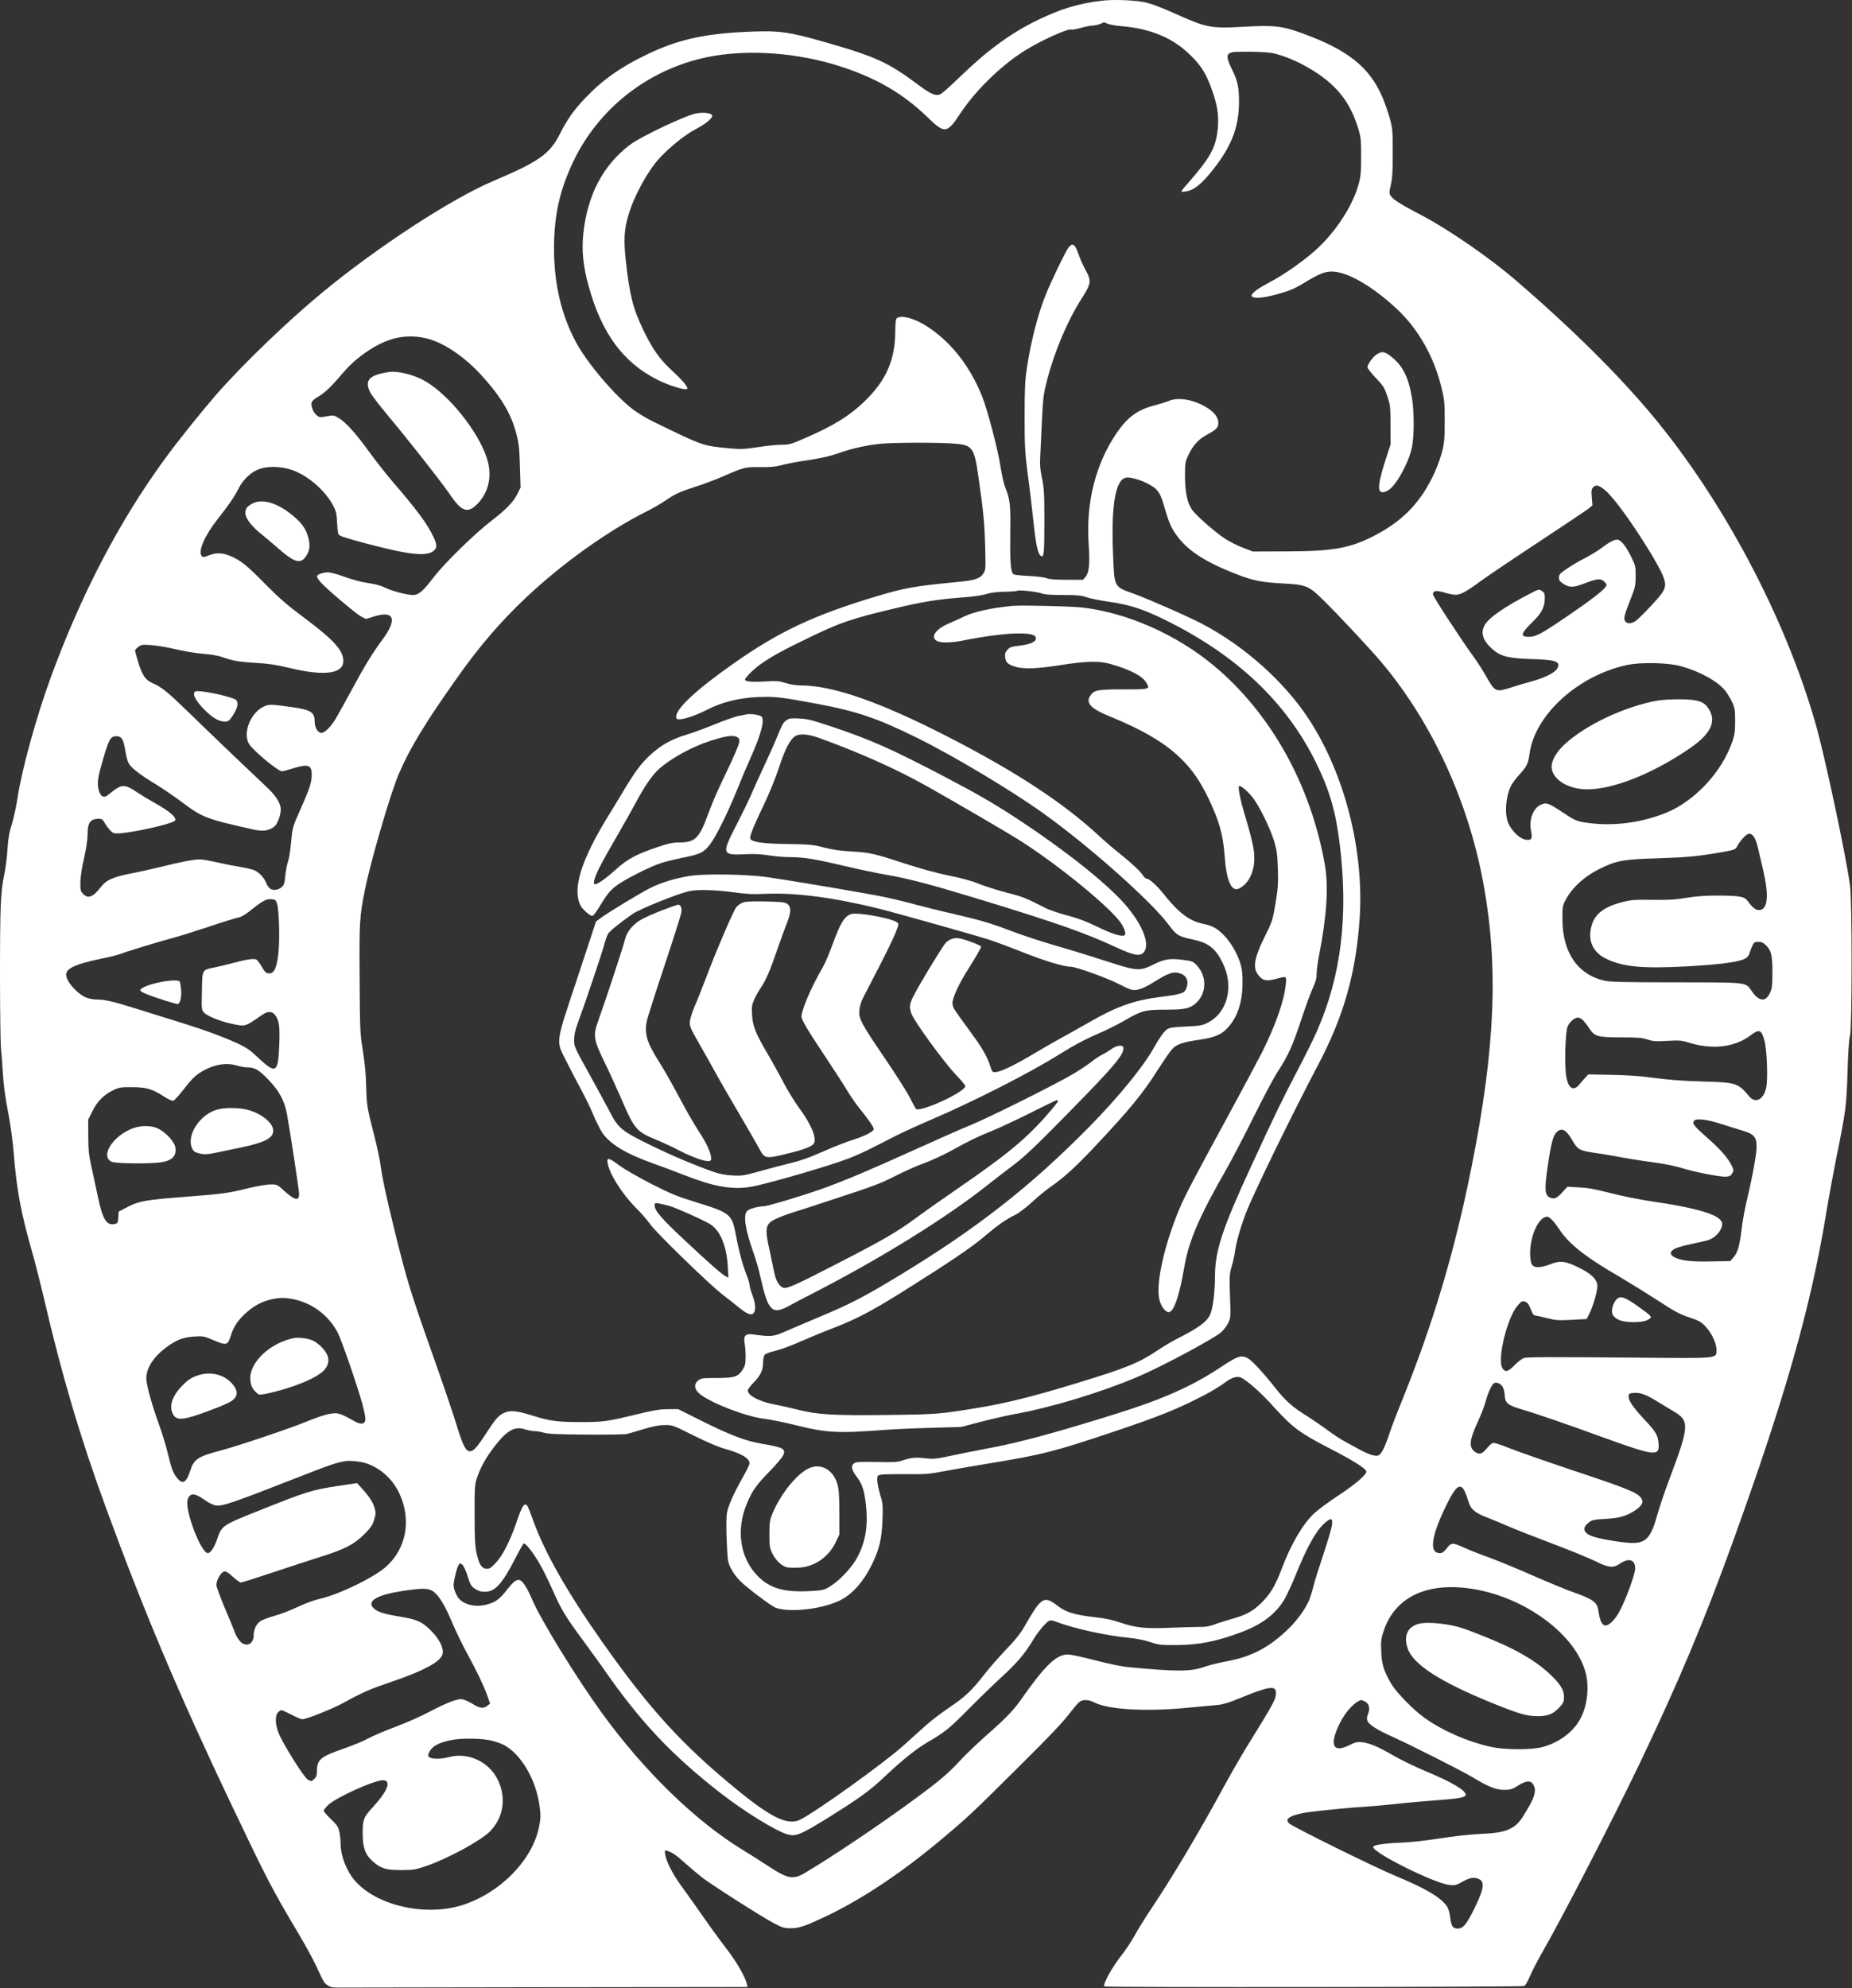 <svg width="2186" height="2346" viewBox="0 0 2186 2346" fill="none" xmlns="http://www.w3.org/2000/svg">
<rect x="0" y="0" width="2186" height="2346" fill="#333333" stroke="none"/>
<path d="M1299.4 0.978C1272.46 4.312 1252.2 10.445 1225.4 23.378C1192.86 39.112 1165 59.645 1132.06 91.645C1121.53 101.778 1111.53 110.712 1109.66 111.378C1104.33 113.512 1098.46 110.978 1084.73 100.712C1047.66 73.112 1034.2 66.978 970.731 48.845C931.531 37.778 920.465 36.178 888.865 37.245C833.398 39.245 801.665 46.045 764.065 64.045C732.598 79.112 711.265 94.178 690.731 115.778C677.398 129.778 669.131 141.378 660.865 158.045C648.998 181.645 636.065 190.845 582.731 213.378C532.865 234.445 444.732 291.912 379.398 346.045C338.465 379.912 286.331 430.178 255.398 465.512C237.798 485.778 209.798 520.578 194.598 541.512C140.865 614.978 95.798 701.378 59.931 799.378C43.132 845.112 25.398 909.378 20.732 941.512C19.131 951.778 16.065 965.912 13.931 972.845C10.732 982.845 9.665 989.378 8.731 1003.51C8.065 1013.38 6.331 1026.58 4.865 1032.84C2.998 1040.58 1.665 1051.91 0.865 1068.84C-0.469 1095.64 -0.202 1224.18 1.265 1238.18C1.798 1242.98 2.731 1255.78 3.398 1266.84C4.198 1279.91 6.198 1295.51 9.398 1311.51C12.332 1326.58 14.998 1345.78 16.198 1360.85C19.665 1403.91 24.465 1430.18 37.532 1476.05C41.532 1490.05 48.065 1515.91 52.198 1533.51C72.865 1622.71 95.132 1697.78 125.265 1779.91C170.598 1903.51 210.731 1998.45 272.465 2128.18C314.465 2216.45 321.131 2229.38 349.798 2277.51C358.998 2292.85 369.398 2311.78 372.998 2319.51C382.065 2339.25 382.331 2339.65 386.465 2342.71C389.398 2344.85 392.198 2345.51 398.465 2345.51C402.998 2345.51 513.798 2345.38 644.598 2345.11L882.331 2344.85L881.531 2341.11C879.665 2332.98 869.531 2315.38 858.865 2301.51C852.731 2293.38 844.065 2281.91 839.798 2275.78C818.598 2245.65 811.265 2235.25 803.665 2224.85C793.931 2211.38 786.598 2197.11 785.265 2188.98C784.331 2183.38 784.465 2183.25 787.531 2184.18C793.798 2186.18 797.665 2188.71 809.131 2199.11C815.665 2204.85 824.598 2212.31 829.131 2215.91C840.865 2224.85 900.598 2262.98 913.798 2269.78C923.398 2274.85 925.931 2275.51 933.398 2275.51C943.131 2275.51 950.198 2273.11 974.198 2261.78C1017.53 2241.25 1063.8 2210.45 1112.2 2169.78C1141.53 2145.25 1149.13 2138.05 1197.13 2090.31C1242.6 2045.25 1254.46 2032.58 1265.13 2018.58C1268.6 2014.05 1272.73 2009.38 1274.46 2008.18C1278.6 2005.25 1285.26 2005.65 1292.46 2009.38C1308.2 2017.38 1351.93 2019.91 1398.06 2015.65C1414.6 2014.18 1432.06 2012.58 1437 2012.05C1443.13 2011.51 1450.33 2009.38 1460.33 2005.25C1497 1990.05 1506.06 1988.58 1506.06 1997.38C1506.06 2005.38 1504.73 2007.78 1470.33 2063.51C1463.53 2074.58 1450.73 2096.98 1441.93 2113.25C1413.8 2164.85 1383.26 2216.05 1358.2 2253.51C1351.8 2262.98 1343.26 2276.85 1339.13 2284.31C1335 2291.65 1328.46 2301.51 1324.73 2306.18C1313 2320.85 1301.26 2341.78 1303.53 2344.18C1304.86 2345.51 1796.73 2344.98 1799.26 2343.65C1800.6 2342.85 1803.53 2337.65 1805.93 2331.91C1808.33 2326.18 1815.26 2312.85 1821.4 2302.18C1844.6 2261.78 1903.13 2148.18 1934.2 2083.51C1980.6 1986.45 2010.06 1916.71 2043.93 1823.38C2106.86 1649.65 2137 1544.05 2155.4 1432.58C2158.33 1414.45 2163.8 1384.85 2167.4 1366.85C2178.73 1310.98 2179.53 1305.24 2180.73 1264.84C2181.4 1241.51 2182.46 1226.04 2183.66 1222.18C2186.06 1213.78 2186.2 1063.38 2183.66 1044.84C2178.86 1009.38 2153.66 890.845 2142.73 853.112C2106.73 727.912 2034.33 591.245 1950.6 490.578C1910.06 441.912 1854.46 386.845 1788.73 330.445C1758.46 304.312 1709.13 270.312 1678.2 254.178C1653.4 241.245 1644.46 235.645 1641.4 230.978C1639.66 228.312 1639.66 226.845 1641.66 218.045C1643.53 210.312 1643.93 202.045 1643.93 180.178C1643.93 154.045 1643.66 151.378 1640.33 139.245C1638.33 132.178 1634.46 121.112 1631.66 114.578C1616.46 79.112 1590.6 58.578 1536.6 39.112C1513.13 30.578 1503.53 29.512 1467.13 31.645C1428.46 33.778 1424.2 32.845 1384.2 14.845C1373.26 9.912 1359.66 4.712 1354.2 3.378C1342.33 0.178 1314.73 -1.022 1299.4 0.978ZM1307.53 28.045C1310.06 29.112 1317.13 30.312 1323.4 30.845C1358.73 33.778 1385.13 44.978 1406.06 66.045C1419.26 79.245 1424.73 88.712 1432.06 110.578C1437.8 127.512 1439.13 140.845 1436.73 157.112C1434.2 174.978 1427.53 186.845 1405.66 212.178C1391.8 228.045 1392.46 226.712 1399.66 225.912C1407.93 224.978 1416.73 218.445 1427.8 205.112C1452.73 174.978 1462.2 151.912 1462.46 120.845C1462.46 102.578 1461 95.778 1453.93 81.378C1447.26 67.912 1447.26 63.512 1454.06 61.778C1456.6 61.112 1468.33 60.845 1480.06 61.112C1499.66 61.778 1502.46 62.178 1514.06 66.045C1527.8 70.712 1541.53 77.645 1555.4 86.845C1580.06 103.512 1594.2 122.578 1603 151.112C1606.33 161.912 1606.6 164.712 1606.6 184.845C1606.6 203.245 1606.06 208.578 1603.66 217.378C1597.26 240.712 1579.93 268.578 1558.86 289.512C1543.93 304.445 1516.46 324.045 1495.93 334.578C1482.33 341.645 1474.86 348.178 1478.06 350.178C1481.4 352.312 1490.6 351.645 1503.8 348.178C1520.06 344.045 1527.66 340.978 1538.46 334.312C1556.73 323.245 1563.4 320.445 1572.06 320.445C1590.2 320.578 1620.06 337.645 1649 364.845C1674.2 388.312 1693.13 421.778 1701.66 458.445C1705 471.912 1705.26 476.045 1705.26 497.512C1705.13 519.112 1704.86 522.845 1701.66 534.845C1699.66 542.445 1695 554.578 1690.73 563.112C1674.86 595.378 1653.66 616.312 1620.06 633.245C1592.2 647.245 1572.06 650.578 1517.4 650.712L1478.73 650.845L1467.26 646.445C1460.86 644.045 1451.26 639.112 1445.66 635.512C1433.4 627.378 1411.13 607.778 1406.73 601.112C1401.26 592.845 1398.86 580.712 1398.73 562.178C1398.73 546.178 1398.86 545.112 1402.86 536.712C1408.33 525.245 1414.73 518.312 1424.86 512.845C1435.4 507.245 1438.06 504.578 1438.06 499.112C1438.06 492.978 1434.06 487.378 1425.93 481.912C1410.46 471.778 1390.86 468.045 1379.4 473.245C1376.73 474.312 1369.66 476.578 1363.53 478.178C1343 483.378 1331.26 491.778 1318.33 510.578C1293.26 547.112 1281.66 592.578 1285 642.178C1286.6 665.112 1285.53 675.778 1281.4 680.578L1278.33 684.178H1259.13C1245.93 684.178 1238.6 683.645 1235.4 682.312C1232.73 681.245 1223.26 680.045 1213.66 679.645C1200.86 678.978 1196.33 678.312 1195.4 676.845C1192.86 672.845 1192.06 660.312 1192.46 629.912C1193 596.312 1192.2 589.245 1186.73 575.778C1185 571.645 1182.33 560.045 1180.86 550.178C1177.93 530.578 1165.66 484.045 1159.4 468.178C1145.4 432.978 1123.4 404.578 1095.8 386.178C1080.33 375.778 1063.13 370.978 1058.33 375.778C1057.26 376.845 1056.73 382.178 1056.73 390.712C1056.6 424.978 1045.93 449.112 1020.2 473.912C1002.73 490.712 984.065 502.312 950.865 516.712C933.931 524.178 931.531 524.845 922.865 524.845C917.665 524.845 904.998 526.045 894.731 527.645C878.065 530.178 874.465 530.312 860.198 528.978C829.265 526.045 830.065 526.312 771.531 497.778C763.931 494.178 753.131 487.645 747.398 483.378C726.198 467.378 693.798 429.378 680.331 404.712C662.598 372.045 653.931 335.245 653.931 292.845C654.065 254.178 660.465 225.112 676.198 191.645C706.198 128.045 764.865 82.045 834.331 67.512C881.931 57.645 941.931 61.912 993.398 78.845C1035 92.445 1065.93 110.578 1094.2 137.778C1115.53 158.445 1117.4 158.178 1134.6 132.312C1152.2 105.912 1182.73 76.445 1209.53 59.778C1229.26 47.512 1260.33 33.512 1264.6 34.845C1265.8 35.245 1271 34.312 1276.06 32.845C1281.26 31.378 1287.53 30.178 1290.06 30.178C1293.66 30.045 1299.8 28.178 1302.86 26.312C1303 26.178 1305.13 26.978 1307.53 28.045ZM501.398 398.845C521.398 402.978 546.731 419.512 567.265 441.778C590.998 467.645 603.398 488.045 609.531 512.178C612.465 523.378 613.131 529.645 613.665 550.445L614.465 575.378L610.731 582.845C606.198 592.178 597.398 601.245 579.398 615.112C560.198 629.912 525.265 664.045 512.732 680.178C499.265 697.778 494.198 702.178 487.532 702.178C480.465 702.178 462.732 697.512 454.332 693.378C450.598 691.512 443.398 689.378 438.465 688.712C426.998 687.112 416.865 684.445 402.465 679.245C395.931 676.978 388.998 675.245 386.731 675.378C380.465 675.645 374.065 678.178 374.065 680.178C374.065 681.245 376.065 684.312 378.465 687.112C384.998 694.578 420.731 724.845 426.598 727.778L431.932 730.445L441.532 727.512C465.398 720.045 469.265 730.712 451.398 754.845C439.398 771.112 430.332 785.912 415.398 813.645C407.931 827.512 399.398 842.845 396.465 847.778C390.598 857.645 383.398 864.845 379.398 864.845C375.131 864.845 371.398 858.578 371.398 851.378C371.398 840.578 366.998 837.645 345.398 834.578C319.131 830.978 317.531 830.845 310.865 834.045C295.665 841.512 286.465 864.845 293.798 877.645C297.931 885.112 328.065 910.178 332.865 910.178C334.198 910.178 339.931 908.712 345.665 906.845C363.798 901.112 368.198 902.712 367.931 914.712C367.931 923.245 365.265 931.245 354.731 954.845C344.998 976.845 345.265 975.912 343.398 995.912C342.598 1004.58 340.998 1014.18 339.798 1017.24C338.731 1020.31 337.265 1027.64 336.731 1033.38C335.931 1042.58 335.265 1044.44 332.198 1047.11C327.798 1050.84 320.731 1051.24 317.798 1047.78C316.598 1046.58 314.731 1043.38 313.665 1040.84C311.265 1035.11 305.531 1029.24 299.931 1026.84C297.531 1025.91 290.065 1024.18 283.131 1022.98C276.331 1021.91 264.198 1019.51 256.065 1017.64C248.065 1015.78 238.865 1014.18 235.931 1014.18C228.598 1014.18 212.465 1017.24 189.398 1023.11C179.131 1025.64 163.398 1029.11 154.331 1030.84C133.798 1034.84 125.398 1038.58 119.398 1046.31C110.065 1058.71 103.931 1061.11 97.931 1054.71C95.132 1051.64 94.731 1050.18 94.865 1041.11C94.998 1034.84 96.598 1023.64 99.265 1012.44C101.798 1001.24 103.398 990.445 103.398 984.712C103.398 970.445 106.598 966.312 117.131 966.178C119.931 966.178 121.398 967.245 123.131 970.312C124.331 972.712 127.131 976.578 129.265 978.978C132.331 982.845 133.931 983.512 138.598 983.512C152.198 983.512 199.131 973.378 205.931 968.978C210.331 966.178 200.731 957.378 182.065 947.245C176.598 944.178 168.731 939.512 164.731 936.845C145.931 924.312 144.598 924.312 127.265 938.312C122.598 942.045 118.731 940.045 116.731 933.112C114.598 925.378 115.131 919.378 118.865 905.912C128.331 872.045 129.931 868.845 137.398 868.845C143.665 868.845 145.798 872.445 148.065 886.845C149.531 895.245 150.865 899.778 153.398 902.978C157.265 908.045 168.065 916.045 185.531 926.578C192.065 930.578 204.998 939.378 214.198 946.178C239.265 964.978 242.865 966.312 300.065 979.112C310.598 981.378 317.665 980.312 323.798 975.378C327.531 972.578 331.398 962.045 331.398 954.978C331.398 948.312 326.065 939.645 316.198 930.178C310.998 925.245 293.265 908.312 276.731 892.712C260.331 876.978 235.931 853.645 222.731 840.712C198.331 816.978 190.865 810.845 180.331 806.312C171.931 802.712 168.065 797.245 163.398 782.312C161.265 775.112 159.398 768.578 159.398 767.778C159.398 766.978 160.998 765.112 163.131 763.512C166.331 760.845 167.798 760.578 178.065 761.245C184.331 761.645 197.131 763.778 206.731 766.045C216.198 768.312 230.998 770.845 239.665 771.512C248.198 772.178 257.798 773.778 260.998 774.978C274.065 779.645 280.998 780.978 300.731 782.178C316.865 783.112 325.798 784.445 341.398 788.178C382.998 798.312 405.665 795.245 405.265 779.512C404.865 767.112 393.398 754.578 358.065 728.312C338.731 713.912 328.865 705.245 312.731 688.845C291.131 666.845 283.665 660.978 271.398 655.912C262.331 652.178 254.865 652.045 246.198 655.512C240.465 657.778 239.398 657.778 238.065 656.045C233.531 650.712 241.531 632.045 256.731 612.845C270.465 595.378 276.598 586.445 281.798 576.045C286.998 565.778 296.998 556.445 306.465 553.378C316.598 549.912 331.265 550.312 343.398 554.178C362.331 560.312 383.131 577.912 392.998 596.178C396.731 603.245 397.398 605.778 397.931 617.512C398.731 630.178 398.865 630.845 402.198 632.445C408.731 635.645 460.065 648.978 476.065 651.645C494.732 654.978 505.798 654.578 511.132 650.578C516.065 646.845 516.198 643.378 511.665 633.645C504.332 618.178 492.598 602.178 462.198 566.978C454.865 558.312 442.732 542.845 435.265 532.578C419.665 510.978 407.931 498.045 399.665 493.245C394.065 489.912 393.398 489.778 385.531 491.245C378.198 492.712 376.998 492.578 374.065 490.312C370.065 487.378 366.731 479.378 367.798 475.112C368.331 473.378 370.865 470.845 373.798 469.245C382.331 464.312 389.265 458.045 400.065 445.512C411.665 431.778 418.065 425.778 429.398 417.512C454.598 399.378 476.598 393.645 501.398 398.845ZM1124.33 523.378C1147.8 524.845 1149.8 527.378 1154.73 561.778C1160.73 602.712 1162.2 618.578 1162.86 645.512C1163.53 670.978 1163.53 672.445 1160.86 676.578C1156.86 682.845 1150.86 684.845 1129.53 686.845C1079.53 691.645 1067.66 693.778 1034.86 703.645C961.265 725.645 919.531 745.245 866.065 782.845C822.465 813.378 798.065 836.045 798.065 845.778C798.065 848.312 798.865 848.845 801.931 848.845C808.065 848.845 821.798 844.045 834.731 837.512C851.931 828.578 872.598 823.512 894.865 822.578C914.598 821.778 921.531 822.578 962.998 830.312C1010.73 839.112 1034.73 847.245 1081.4 870.178C1124.73 891.512 1192.86 932.178 1231.26 959.645C1285.53 998.445 1358.06 1062.84 1379.4 1091.24C1388.73 1103.78 1390.86 1105.11 1408.46 1108.84C1425.93 1112.44 1434.73 1119.24 1442.73 1135.38C1457 1163.51 1449.13 1195.24 1425.13 1207.11C1418.46 1210.31 1415.66 1210.71 1399.53 1211.38C1385.13 1212.04 1380.46 1212.71 1377.66 1214.58C1374.2 1216.84 1368.6 1224.58 1361.66 1236.98C1349.13 1259.24 1319.8 1295.11 1286.06 1329.38C1216.73 1399.91 1152.06 1450.45 1060.73 1505.65C1019.13 1530.85 1003.4 1538.98 965.398 1554.85C954.465 1559.51 938.198 1566.31 929.398 1570.18C912.065 1577.65 911.531 1577.78 888.598 1574.71C880.065 1573.51 877.398 1576.31 878.865 1584.71C879.531 1588.05 880.065 1595.38 880.065 1600.98C880.065 1609.65 879.531 1611.78 876.465 1616.45C870.998 1624.85 866.598 1626.18 845.665 1626.18C829.531 1626.18 827.398 1626.45 824.198 1628.98C818.731 1633.25 819.398 1639.51 825.798 1644.85C838.865 1655.65 880.998 1671.91 902.198 1674.31C908.865 1675.11 924.998 1678.31 937.931 1681.51C975.665 1690.98 988.198 1691.65 1044.73 1687.38C1054.6 1686.58 1079 1685.51 1098.73 1684.98L1134.73 1683.91L1158.46 1677.65C1171.53 1674.31 1189.26 1670.31 1197.8 1668.71C1239.93 1661.25 1299.4 1643.25 1342.73 1624.85C1370.33 1613.11 1429.93 1581.38 1440.73 1572.71C1443.66 1570.31 1447.53 1565.38 1449.4 1561.78C1452.73 1555.11 1452.73 1554.85 1451.8 1529.38C1451 1505.78 1451.26 1502.98 1453.8 1494.58C1455.26 1489.65 1457.26 1480.71 1458.06 1474.85C1459.66 1463.78 1465.13 1445.51 1471.4 1429.51C1480.86 1405.65 1526.2 1312.84 1556.06 1256.18C1586.2 1198.98 1600.6 1148.04 1604.86 1083.64C1610.2 1003.51 1587.26 913.645 1545 848.845C1516.2 804.712 1469.13 762.578 1419.4 736.445C1403.26 727.912 1356.33 707.245 1338.73 700.845C1314.46 692.045 1315.4 693.912 1313.8 654.178C1311.26 594.045 1317 563.512 1330.73 563.512C1340.46 563.512 1358.73 571.112 1365 577.778C1369.26 582.312 1371.26 587.112 1375.93 603.512C1380.46 618.978 1384.2 626.445 1392.6 636.578C1405.13 651.645 1425.4 664.312 1457.26 676.712C1478.86 685.245 1488.86 687.245 1515.13 688.578C1541.8 690.045 1544.73 691.245 1561.66 707.912C1580.2 726.045 1618.86 767.378 1632.33 783.645C1690.86 854.045 1733 945.912 1750.73 1041.51C1769 1140.44 1765 1237.11 1736.73 1378.18C1717 1476.85 1691.66 1561.65 1655.13 1652.18C1648.86 1667.51 1642.06 1685.25 1640.06 1691.51C1634.46 1708.58 1630.2 1716.71 1626.6 1717.65C1622.6 1718.71 1615.4 1716.31 1604.73 1710.58C1599.93 1707.91 1592.2 1703.78 1587.4 1701.11C1582.6 1698.58 1573.26 1692.45 1566.73 1687.51C1560.06 1682.58 1549.53 1675.38 1543.4 1671.51C1525.66 1660.58 1517.53 1653.38 1505 1637.51C1490.86 1619.65 1477.53 1605.25 1472.6 1602.71C1464.86 1598.85 1461 1600.05 1440.73 1613.51C1406.86 1635.91 1372.86 1651.11 1316.46 1668.71C1249 1689.78 1206.33 1701.51 1172.06 1708.05C1146.86 1712.85 1128.33 1716.58 1114.73 1719.51C1104.6 1721.65 1101 1721.91 1091.53 1720.85C1080.2 1719.51 1074.6 1720.18 1063.93 1723.91C1059.8 1725.38 1053.4 1725.78 1035.26 1725.25C1017.26 1724.85 1011.26 1725.11 1008.73 1726.45C1004.06 1729.11 1004.73 1734.18 1011.13 1742.58C1018.06 1751.65 1020.46 1759.51 1022.33 1778.45C1024.73 1803.25 1021 1822.45 1009.93 1841.25C1003.66 1851.78 989.398 1866.45 979.265 1872.45C972.465 1876.45 970.998 1876.85 955.398 1877.65C925.398 1879.25 908.465 1874.31 894.331 1859.78C873.398 1838.45 868.465 1805.51 881.665 1774.18C887.798 1759.38 892.465 1752.71 907.931 1736.85C916.198 1728.45 923.665 1719.51 924.598 1717.11C927.665 1709.65 924.731 1708.05 897.931 1703.51C879.665 1700.31 861.665 1693.51 827.531 1676.45L800.331 1662.85L788.198 1662.98C778.598 1662.98 770.865 1664.31 750.731 1669.25C716.731 1677.51 711.665 1678.18 685.398 1678.18C658.198 1678.18 648.731 1676.85 629.931 1670.98C610.198 1664.71 602.598 1663.91 595.131 1667.25C588.465 1670.18 584.865 1674.31 572.465 1693.51C562.331 1708.98 558.198 1713.25 553.931 1712.58C549.398 1711.91 545.932 1704.85 538.065 1678.85C534.198 1666.31 521.932 1630.31 510.732 1598.85C484.865 1525.65 480.332 1511.25 466.732 1456.18C455.398 1410.05 451.398 1391.25 448.732 1372.18C447.932 1366.31 444.598 1351.25 441.398 1338.84C433.132 1306.58 432.732 1303.64 432.198 1281.38C431.932 1268.31 430.598 1254.31 428.332 1240.18C424.998 1219.64 424.865 1216.58 424.465 1154.84C424.065 1086.84 424.331 1082.04 430.865 1049.51C437.932 1014.84 460.998 935.778 470.865 912.978C484.198 882.045 502.065 852.712 540.865 798.045C566.732 761.645 591.265 733.112 621.398 704.712C663.665 664.978 716.998 626.845 761.931 604.178C769.798 600.312 780.198 594.312 784.998 590.978C797.398 582.578 801.798 580.578 821.131 574.312C830.465 571.378 844.865 565.912 853.131 562.312C878.465 551.245 879.531 550.978 897.398 551.245C909.665 551.378 915.531 550.845 922.865 548.845C927.931 547.378 942.065 544.712 954.198 542.978C969.531 540.578 979.798 538.312 988.865 535.112C1004.06 529.512 1024.2 524.978 1040.33 523.645C1055.53 522.178 1105.13 522.045 1124.33 523.378ZM1893 577.245C1900.73 583.112 1913.4 599.245 1930.33 624.445C1948.06 650.978 1961.53 674.312 1964.06 682.712C1967.26 693.378 1965.53 697.112 1948.73 714.978C1940.73 723.645 1932.46 731.645 1930.46 732.978C1925.53 736.312 1919.93 736.178 1918.06 732.845C1916.33 729.512 1917.13 726.312 1924.46 707.512C1930.06 693.378 1930.6 691.245 1930.6 680.045C1930.73 668.445 1930.46 667.512 1925.13 656.578C1918.73 643.778 1913 636.845 1908.73 636.845C1905 636.845 1899 640.045 1890.06 646.845C1886.06 649.912 1877.26 655.245 1870.6 658.712C1863.93 662.045 1854.33 667.778 1849.26 671.245C1841.4 676.578 1840.06 678.178 1840.06 681.512C1840.06 684.445 1841.13 686.178 1844.6 688.445C1852.33 693.778 1856.73 693.645 1870.73 688.312C1885.66 682.578 1889.8 682.312 1893.93 686.712C1896.73 689.645 1896.86 690.178 1895 692.845C1891.8 697.378 1876.46 709.112 1850.86 726.578C1819.4 748.045 1812.86 751.512 1804.73 751.512C1793.8 751.512 1794.86 747.645 1809.4 733.512C1819.8 723.378 1823.4 716.178 1823.4 705.245C1823.4 700.578 1822.73 699.112 1819.93 697.378C1816.73 695.112 1816.33 695.245 1807.66 699.645C1775.53 716.178 1756.73 729.245 1752.06 738.312C1747.4 747.245 1750.6 756.445 1761.66 766.178C1771.26 774.578 1780.73 776.978 1808.06 777.778C1833 778.578 1839.4 780.045 1839.4 784.978C1839.4 791.912 1827.13 798.978 1804.86 804.978C1799.26 806.445 1789.26 809.512 1782.46 811.645C1765.4 816.978 1764.73 816.712 1753.53 797.112C1750.06 790.978 1744.2 781.645 1740.33 776.445C1721.93 750.845 1691.4 703.912 1691.4 701.378C1691.4 697.245 1694.86 696.445 1703.4 698.845C1717.4 702.845 1720.06 702.845 1727.66 699.112C1731.53 697.112 1740.2 691.512 1746.73 686.445C1753.4 681.512 1783.93 660.845 1814.73 640.578C1845.53 620.312 1872.73 602.045 1875.26 600.045L1879.66 596.312L1878.86 586.978C1878.2 579.378 1878.46 577.378 1880.2 575.378C1883.4 571.778 1886.33 572.178 1893 577.245ZM1228.6 700.045C1232.86 701.645 1239.66 702.178 1254.73 702.178C1271.53 702.178 1276.33 702.578 1282.73 704.845C1287 706.312 1298.86 708.712 1309.26 710.178C1333.4 713.645 1349.13 718.712 1375.13 731.512C1459.53 772.978 1518.06 828.312 1553.4 900.045C1569.13 932.045 1576.6 957.245 1581.26 995.512C1591.8 1080.31 1583.13 1151.64 1554.46 1216.84C1550.46 1226.04 1539.13 1248.84 1529.26 1267.51C1512.33 1300.04 1505.4 1314.31 1477.13 1375.51C1442.6 1450.31 1434.06 1476.18 1434.06 1506.71C1434.06 1522.85 1432.06 1540.45 1429.26 1549.11C1426.06 1558.85 1416.06 1566.45 1388.73 1580.18C1383.26 1582.98 1373.66 1588.71 1367.4 1592.85C1344.73 1608.18 1329.93 1614.31 1271.13 1632.18C1221.13 1647.51 1189.13 1655.51 1157.4 1660.85C1108.33 1668.98 1106.06 1669.11 1046.73 1669.78C983.265 1670.58 964.198 1669.38 941.531 1663.51C933.398 1661.51 921.398 1658.71 914.731 1657.51C895.665 1654.05 880.865 1645.91 882.865 1639.91C883.398 1638.58 886.598 1634.45 890.198 1630.85C897.798 1622.98 900.731 1616.58 900.731 1607.78C900.731 1604.31 901.531 1600.31 902.465 1598.98C903.531 1597.51 908.598 1595.65 915.265 1594.05C921.398 1592.58 934.598 1587.78 944.598 1583.25C954.598 1578.85 971.931 1571.65 983.131 1567.38C1009.93 1557.11 1029.4 1546.98 1066.73 1523.51C1119.66 1490.31 1146.2 1472.45 1161.26 1459.65C1177.53 1445.91 1187.26 1438.98 1198.06 1433.78C1202.33 1431.78 1211.13 1425.11 1218.73 1418.05C1226.06 1411.38 1235.66 1403.51 1240.06 1400.58C1254.73 1390.58 1269.53 1377.11 1290.2 1355.25C1333 1309.91 1349 1290.44 1366.73 1262.31C1373.4 1251.91 1380.86 1240.98 1383.4 1238.18C1388.86 1232.31 1395.53 1229.91 1416.6 1226.84C1434.2 1224.18 1441.93 1220.84 1449.4 1212.58C1460.86 1199.78 1466.46 1182.71 1466.6 1160.18C1466.73 1148.58 1466.06 1143.64 1463.8 1136.18C1460.06 1124.58 1452.86 1112.31 1444.6 1103.64C1437.13 1095.78 1431 1092.44 1420.06 1090.18C1403.8 1086.84 1391 1077.11 1373.26 1054.71C1365.13 1044.58 1356.46 1036.84 1353.13 1036.84C1352.33 1036.84 1350.86 1035.51 1349.66 1033.78C1346.06 1028.31 1336.2 1018.98 1322.73 1008.18C1315.4 1002.44 1303.66 992.445 1296.73 985.912C1254.6 946.978 1197.93 909.912 1117.4 868.712C1038.2 828.178 982.998 808.978 945.398 808.845C939.665 808.845 932.731 807.778 927.398 806.045C919.798 803.645 916.731 803.378 903.131 804.178C887.398 805.112 879.398 804.312 879.398 802.045C879.398 799.778 889.265 789.912 897.265 784.178C910.731 774.578 923.931 767.378 956.065 751.912C991.531 734.712 1005.4 730.045 1054.06 718.445C1089.4 709.912 1107.4 707.112 1138.46 704.845C1149.4 704.045 1159.93 702.445 1164.46 700.978C1169.66 699.378 1176.6 698.445 1186.06 698.312C1193.66 698.178 1200.33 697.645 1200.73 697.245C1201.93 695.912 1222.73 698.045 1228.6 700.045ZM1983.66 786.045C2006.46 792.312 2027.53 803.912 2036.6 815.378C2038.86 818.312 2042.46 824.178 2044.46 828.445C2047.66 835.378 2048.06 837.645 2048.06 850.845C2048.06 862.712 2047.53 867.245 2044.86 874.845C2032.73 910.578 2000.73 945.112 1967 958.978C1935.4 971.778 1900.6 975.778 1868.2 970.178C1860.46 968.712 1857.13 967.112 1844.73 958.845C1827.8 947.512 1825 946.578 1818.33 949.778C1809.4 954.178 1804.46 967.778 1807.13 980.445C1809.13 990.045 1807.66 992.178 1800.06 990.712C1793.66 989.512 1784.33 980.445 1780.46 971.778C1775.66 960.978 1777.13 940.045 1783.66 927.112C1785 924.312 1789.13 918.845 1792.73 914.845C1802.46 904.045 1803.66 901.778 1805.53 888.445C1812.33 842.978 1862.86 797.245 1920.06 784.845C1936.33 781.245 1968.33 781.912 1983.66 786.045ZM2070.2 987.512C2071.66 989.378 2073.66 994.712 2074.73 999.512C2075.8 1004.31 2078.6 1016.31 2081 1026.18C2088.06 1056.44 2086.73 1072.98 2077 1073.91C2072.46 1074.31 2068.86 1071.51 2062.73 1063.11C2059 1057.91 2053.26 1056.98 2027.8 1056.84C2012.2 1056.84 2002.06 1057.64 1990.6 1059.51C1978.06 1061.64 1969.93 1062.18 1950.73 1061.91C1929.66 1061.64 1925.26 1061.91 1914.86 1064.58C1894.06 1069.78 1882.73 1078.31 1878.86 1091.64C1873.53 1109.24 1879.66 1123.64 1895.8 1131.38C1915.66 1141.11 1938.73 1143.24 1992.73 1140.31C2035 1137.91 2056.46 1134.71 2061.8 1129.91C2063.4 1128.31 2064.73 1126.58 2064.73 1125.91C2064.73 1125.24 2066.06 1121.64 2067.53 1118.04C2070.2 1111.91 2070.6 1111.51 2075.4 1111.51C2079.26 1111.51 2081.53 1112.44 2084.46 1115.51C2090.73 1121.78 2092.06 1127.38 2092.06 1147.51C2092.06 1163.11 2091.66 1166.31 2089.13 1171.78C2084.2 1182.58 2076.33 1182.04 2068.06 1170.18C2059.93 1158.71 2065.53 1159.38 1979.13 1159.24C1918.86 1159.24 1901 1158.84 1894.33 1157.38C1862.33 1150.31 1844.33 1124.31 1844.2 1084.84C1844.06 1071.24 1844.46 1068.84 1847.26 1063.24C1855 1048.04 1869.53 1034.58 1888.06 1025.38C1908.06 1015.51 1915.93 1014.04 1957.4 1012.84C1991.13 1011.78 2003.93 1010.58 2033 1005.51C2047.93 1002.84 2048.46 1002.71 2050.86 997.912C2051.93 995.778 2055 991.645 2057.66 988.712C2063.13 982.712 2066.46 982.312 2070.2 987.512ZM326.998 1066.44C329.265 1073.38 330.331 1104.98 328.865 1122.04C327.265 1139.24 324.598 1147.11 319.665 1148.44C315.131 1149.51 312.731 1147.78 308.598 1140.18C306.598 1136.71 303.931 1133.24 302.731 1132.44C299.798 1130.84 291.265 1132.04 276.065 1136.18C269.531 1137.91 259.531 1140.31 253.931 1141.51C238.065 1144.84 238.865 1143.51 238.331 1169.51C237.798 1190.98 237.931 1191.91 240.865 1194.98C244.731 1199.11 260.198 1205.38 272.998 1208.04C290.065 1211.64 288.598 1212.04 309.265 1197.78C315.931 1193.11 320.998 1193.11 324.598 1197.64C329.398 1203.78 330.465 1210.71 329.665 1232.18C328.331 1266.84 325.931 1268.31 303.398 1246.98C295.798 1239.64 290.598 1236.18 281.398 1231.78C264.331 1223.91 242.065 1215.64 213.798 1206.84C200.465 1202.71 177.131 1195.51 162.065 1190.71C132.465 1181.51 124.065 1179.51 113.531 1179.51C109.798 1179.51 104.198 1178.31 101.131 1176.98C90.198 1171.91 78.065 1157.91 78.065 1150.18C78.065 1142.84 89.265 1137.64 118.731 1131.51C129.398 1129.38 140.331 1126.58 142.865 1125.51C148.998 1122.98 186.731 1111.51 204.065 1106.84C211.398 1104.98 230.598 1098.84 246.731 1093.51C262.865 1088.04 278.331 1083.38 281.131 1082.84C284.198 1082.31 289.131 1079.64 294.465 1075.38C309.798 1063.11 314.198 1060.71 320.065 1061.11C324.865 1061.51 325.531 1061.91 326.998 1066.44ZM1869 1204.44C1870.86 1206.58 1874.06 1210.71 1876.06 1213.78C1882.06 1223.11 1885.8 1224.18 1913.4 1224.18C1933.26 1224.18 1938.6 1224.71 1944.6 1226.71C1950.86 1228.84 1954.2 1229.11 1968.06 1228.31C1983 1227.51 1985.13 1227.78 1995.53 1230.98C2021.66 1238.84 2048.06 1235.64 2065.93 1222.04C2076.6 1213.91 2079.13 1214.84 2082.73 1228.31C2085.53 1238.71 2086.86 1272.31 2084.86 1282.71C2082.2 1297.24 2072.33 1302.84 2064.86 1294.04C2051.4 1278.04 2049.53 1277.38 2011.4 1276.31C1983.53 1275.51 1970.2 1274.44 1944.06 1270.98C1936.06 1269.78 1917.13 1268.71 1902.06 1268.44L1874.73 1267.91L1871.4 1271.51C1869.53 1273.38 1866.6 1276.84 1864.73 1279.24C1857.4 1288.31 1851.26 1284.98 1848.73 1270.31C1846.46 1257.78 1847.53 1217.78 1850.33 1211.38C1852.73 1205.78 1858.6 1200.84 1862.6 1200.84C1864.2 1200.84 1867.13 1202.44 1869 1204.44ZM279.931 1257.51C283.531 1258.58 288.331 1259.51 290.598 1259.51C300.598 1259.51 305.131 1262.04 316.598 1273.91C329.665 1287.51 335.665 1298.58 338.731 1314.84C342.198 1333.51 352.731 1402.98 352.998 1408.05C353.398 1417.91 348.331 1416.98 334.731 1404.71C327.265 1397.78 326.998 1397.65 318.998 1397.78C314.331 1397.78 302.331 1399.91 291.398 1402.58C270.198 1407.91 261.265 1409.11 220.731 1412.18C172.331 1415.91 164.465 1417.25 151.398 1423.91L140.065 1429.78L139.665 1436.58C139.265 1442.71 138.865 1443.65 135.798 1444.31C125.931 1446.85 121.131 1439.25 115.531 1412.18C113.398 1401.91 109.931 1386.05 107.931 1376.85C104.865 1362.98 104.198 1356.85 104.198 1340.84L104.065 1321.38L109.131 1311.24C114.865 1299.51 122.731 1291.78 134.065 1286.31C140.598 1283.24 142.865 1282.84 156.065 1282.98C172.865 1282.98 179.931 1285.11 194.065 1294.31C199.265 1297.64 203.265 1299.38 204.731 1298.84C206.065 1298.44 211.798 1292.04 217.531 1284.58C224.998 1274.84 229.931 1269.78 235.798 1266.04C250.598 1256.44 266.331 1253.38 279.931 1257.51ZM2032.2 1326.58C2040.2 1329.11 2051.13 1332.58 2056.6 1334.18C2074.33 1339.38 2075.93 1343.64 2070.86 1373.51C2069 1384.58 2065.26 1402.18 2062.73 1412.85C2060.06 1423.51 2057 1439.65 2055.93 1448.85C2053.53 1469.51 2051.13 1478.31 2046.06 1483.91L2042.33 1488.18L2019.8 1488.58C1996.2 1489.11 1985 1487.78 1976.86 1483.91C1970.73 1480.85 1970.6 1477.25 1976.33 1473.91C1978.6 1472.45 1987.66 1469.91 1996.33 1468.05C2005 1466.31 2014.06 1464.18 2016.46 1463.38C2025.13 1460.58 2032.73 1451.65 2032.73 1444.31C2032.73 1434.31 2006.2 1425.91 1948.06 1417.51C1934.86 1415.51 1913.53 1411.25 1900.73 1407.91C1883.26 1403.38 1873.93 1401.65 1863.66 1401.25L1850.06 1400.45L1843.8 1407.38C1837.53 1414.31 1833.93 1415.65 1828.73 1412.85C1823.4 1410.05 1823 1402.71 1826.73 1377.11C1830.73 1349.25 1833.13 1340.31 1837.4 1336.04C1843.13 1330.31 1848.6 1333.11 1855.4 1344.84C1862.2 1356.85 1863.93 1357.91 1884.86 1360.85C1894.73 1362.31 1908.73 1364.71 1916.06 1366.18C1923.4 1367.51 1938.86 1370.05 1950.46 1371.51C1962.73 1373.11 1976.6 1375.78 1983.8 1378.05C1999.8 1383.11 2030.6 1389.11 2037.4 1388.58C2041.53 1388.31 2043.13 1387.38 2044.6 1384.58C2046.46 1381.38 2046.46 1380.58 2044.2 1375.91C2039.93 1366.98 2031.13 1356.71 2015.8 1343.24C1999.13 1328.58 1997 1325.78 1999.66 1322.58C2002.2 1319.38 2015.13 1320.98 2032.2 1326.58ZM1830.6 1438.31C1832.6 1439.91 1836.86 1445.25 1840.2 1450.31C1852.06 1468.18 1870.46 1482.85 1912.73 1507.38C1925.53 1514.98 1945.93 1527.65 1958.06 1535.51C1976.33 1547.51 1982.33 1550.71 1993.4 1554.45C2004.46 1558.05 2007.66 1559.78 2012.33 1564.58C2020.06 1572.45 2026.06 1584.85 2026.06 1592.85C2026.06 1603.38 2029.66 1602.98 1936.73 1602.18C1826.06 1601.25 1803.4 1601.38 1798.73 1602.58C1796.6 1603.25 1791.66 1606.98 1787.8 1610.98C1779.93 1618.98 1776.73 1619.78 1773.4 1614.58C1766.86 1604.58 1779 1554.45 1791.4 1540.58C1795.93 1535.38 1796.73 1534.98 1800.2 1536.18C1803.13 1537.25 1804.6 1539.25 1806.73 1544.85C1809 1550.71 1810.2 1552.31 1812.73 1552.58C1814.6 1552.71 1820.86 1554.18 1826.6 1555.65C1835.93 1558.05 1839.26 1558.31 1855 1557.51L1872.86 1556.58L1875.66 1550.98C1880.73 1541.11 1886.33 1520.85 1885.4 1515.91C1884.06 1508.85 1877.8 1502.98 1863.93 1496.05C1847.53 1487.91 1841.53 1487.25 1829.13 1492.18C1817.66 1496.58 1810.2 1496.45 1807.8 1491.51C1806.86 1489.65 1806.06 1484.05 1806.06 1478.98C1806.06 1460.31 1814.46 1439.78 1823.4 1436.45C1826.6 1435.25 1826.86 1435.38 1830.6 1438.31ZM347.665 1533.51C368.998 1538.05 388.198 1552.71 398.465 1572.31C403.531 1582.18 422.198 1636.45 428.065 1658.18C431.932 1672.98 432.198 1677.65 429.265 1679.25C426.065 1680.98 422.731 1679.91 412.465 1673.91C407.531 1670.98 401.131 1668.31 398.331 1667.91C391.531 1666.98 380.198 1670.05 361.798 1677.65C342.731 1685.51 280.998 1706.31 260.731 1711.65C233.665 1718.85 228.998 1721.78 224.598 1735.38C219.931 1749.78 215.798 1752.18 209.265 1744.45C204.331 1738.58 202.731 1734.18 198.065 1715.11C195.931 1706.18 191.131 1690.45 187.398 1680.18C179.131 1657.51 172.731 1634.05 172.731 1626.71C172.731 1613.65 181.798 1600.18 198.598 1588.31C209.531 1580.71 216.465 1578.18 229.265 1577.25C239.665 1576.58 240.598 1576.71 251.665 1581.38C267.131 1588.05 268.731 1587.78 272.198 1576.85C275.798 1565.78 279.931 1559.25 288.865 1550.71C298.198 1542.05 307.265 1536.71 318.065 1533.91C328.865 1531.11 336.198 1530.98 347.665 1533.51ZM1467.4 1627.11C1477.4 1633.78 1489.8 1645.11 1503.4 1660.18C1525.53 1684.58 1534.33 1691.11 1568.46 1708.71C1597 1723.38 1612.73 1733.25 1612.73 1736.58C1612.73 1740.45 1599.93 1751.51 1580.06 1764.58C1568.33 1772.31 1555.4 1781.91 1551.13 1785.91C1537.66 1798.58 1523.66 1822.58 1513 1850.98C1505.26 1871.51 1499.4 1881.25 1488.2 1892.18C1478.46 1901.65 1469.93 1906.18 1452.73 1910.85C1445.8 1912.85 1436.73 1915.65 1432.73 1917.25C1427.53 1919.25 1422.6 1920.05 1416.06 1919.91C1411 1919.91 1395.93 1920.31 1382.73 1920.85C1352.6 1922.18 1340.46 1920.98 1323 1914.98C1312.86 1911.51 1304.73 1909.78 1291.4 1908.31C1269 1905.78 1258.2 1902.58 1248.86 1895.38C1232.06 1882.58 1229.53 1884.05 1209.4 1919.11C1204.6 1927.51 1198.46 1935.25 1187.26 1946.85C1178.86 1955.65 1167.53 1968.58 1162.2 1975.51C1147.26 1994.85 1138.86 2002.71 1120.73 2014.85C1111.53 2020.98 1098.86 2030.71 1092.46 2036.45C1086.2 2042.18 1074.73 2052.45 1067.13 2059.25C1044.06 2080.18 959.665 2140.71 943.531 2147.78C929.398 2154.18 909.798 2144.71 869.798 2111.91C804.865 2058.85 766.065 2016.18 709.531 1935.78C669.398 1878.58 642.998 1832.18 629.531 1794.85C622.731 1776.31 622.331 1775.51 620.065 1775.51C617.398 1775.51 614.998 1780.71 608.598 1799.25C601.398 1819.91 592.598 1836.85 584.598 1844.98C578.998 1850.71 577.398 1851.65 573.798 1851.25C568.331 1850.71 565.398 1845.91 562.465 1832.71C560.731 1824.98 560.198 1815.11 560.198 1788.18C560.065 1758.18 560.331 1752.45 562.465 1745.65C566.065 1733.91 572.865 1721.25 581.931 1709.25C597.798 1688.18 606.998 1682.71 619.531 1686.71C622.998 1687.91 628.198 1688.85 630.998 1688.85C633.798 1688.85 638.865 1689.78 642.331 1690.85C647.131 1692.18 658.865 1692.71 692.331 1692.98C716.331 1693.11 737.931 1692.85 740.065 1692.18C742.331 1691.65 750.998 1689.11 759.398 1686.58C770.198 1683.25 777.531 1681.78 784.198 1681.78C793.531 1681.51 793.931 1681.65 818.198 1693.78C833.531 1701.51 847.398 1707.38 855.398 1709.65C875.665 1715.38 884.731 1720.85 884.731 1727.25C884.731 1728.31 881.131 1735.65 876.731 1743.38C865.398 1763.65 859.398 1777.25 857.931 1786.05C857.265 1790.45 857.131 1804.18 857.798 1818.31C858.731 1841.51 858.998 1843.25 862.598 1850.58C864.598 1854.85 869.398 1861.51 873.265 1865.38C880.865 1873.11 909.665 1894.85 915.131 1897.11C931.131 1903.25 969.131 1899.25 990.731 1888.98C1005.8 1881.78 1019 1866.98 1029.53 1845.51C1037.93 1828.05 1040.86 1815.78 1041.66 1793.51C1042.2 1776.18 1042.06 1774.05 1038.86 1763.65C1037 1757.38 1035.4 1749.78 1035.4 1746.71C1035.4 1741.25 1035.53 1741.11 1040.46 1740.18C1043.13 1739.78 1056.46 1739.51 1070.06 1739.65C1091.8 1739.91 1096.86 1739.51 1112.73 1736.45C1122.6 1734.58 1145.4 1730.58 1163.4 1727.65C1230.06 1716.71 1242.6 1713.65 1313.4 1689.91C1369.53 1671.11 1390.86 1662.45 1423.13 1645.51C1430.6 1641.51 1439.93 1635.91 1443.8 1632.98C1454.86 1624.58 1461.26 1622.98 1467.4 1627.11ZM1773.13 1635.78C1774.73 1638.05 1775.8 1641.78 1776.06 1646.31C1776.46 1655.51 1779.66 1658.18 1795 1662.85C1813.8 1668.31 1847.26 1679.91 1894.6 1697.11C1953.26 1718.31 1959.13 1718.98 1957.66 1703.38C1956.73 1693.25 1954.73 1689.78 1939.93 1674.05C1926.73 1659.78 1921.66 1652.05 1922.33 1647.11C1922.6 1644.71 1923.8 1644.05 1928.06 1643.78C1935.8 1643.11 1942.6 1645.51 1955.4 1653.38C1961.66 1657.25 1970.2 1662.45 1974.6 1664.98C1994.6 1676.58 1994.33 1681.91 1970.46 1745.51C1965 1760.18 1958.46 1779.11 1956.2 1787.65C1948.86 1814.18 1943 1820.85 1927.13 1820.85C1917.53 1820.85 1891.93 1816.85 1881.66 1813.65C1869.53 1810.05 1866.73 1803.91 1874.2 1797.65C1879 1793.51 1880.33 1793.25 1896.73 1792.31C1911.26 1791.51 1919.93 1788.98 1929.53 1782.71C1938.2 1776.98 1940.6 1772.31 1937 1767.65C1932.46 1761.38 1920.86 1756.58 1859.53 1736.18C1826.06 1724.98 1791 1712.71 1781.66 1708.98C1771.13 1704.71 1763.66 1702.31 1762.06 1702.85C1760.6 1703.25 1757.26 1706.31 1754.6 1709.65C1749.13 1716.18 1745.66 1716.98 1740.33 1712.85C1733.53 1707.38 1734.46 1698.98 1744.73 1676.98C1748.33 1669.25 1752.2 1658.98 1753.4 1654.31C1755.53 1646.05 1759.4 1636.85 1762.46 1633.11C1764.6 1630.45 1770.2 1631.78 1773.13 1635.78ZM434.198 1727.51C456.465 1735.91 472.332 1755.51 477.532 1780.98C482.598 1806.31 475.132 1830.71 456.732 1847.91C442.865 1860.98 399.931 1881.91 376.598 1886.98C371.131 1888.18 359.798 1892.31 351.398 1896.31C342.998 1900.31 330.865 1904.98 324.465 1906.71C318.065 1908.45 310.865 1911.11 308.465 1912.45C302.998 1915.51 299.398 1922.45 299.398 1929.78C299.398 1940.31 290.731 1944.31 283.531 1937.11C281.531 1935.11 278.731 1930.45 277.398 1926.85C276.065 1923.11 270.598 1909.78 265.131 1897.11C259.798 1884.31 255.398 1872.31 255.398 1870.45C255.398 1864.85 260.598 1855.65 264.198 1854.71C266.731 1854.05 268.865 1855.25 274.865 1860.71C278.865 1864.45 283.265 1867.51 284.331 1867.51C285.398 1867.51 302.331 1862.18 321.931 1855.65C341.398 1849.11 366.465 1840.98 377.398 1837.51C406.198 1828.58 417.931 1822.58 429.532 1810.98C437.265 1803.25 439.532 1800.05 441.532 1793.78C443.532 1787.11 443.665 1785.25 442.332 1780.05C440.465 1773.25 435.932 1766.05 427.132 1756.45L421.398 1750.18L400.065 1753.38C366.598 1758.58 363.265 1759.65 301.531 1784.31C262.731 1799.78 261.531 1800.58 256.198 1816.58C252.865 1826.31 248.465 1832.85 245.265 1832.85C240.865 1832.85 231.798 1815.78 225.531 1795.78C220.731 1780.45 219.798 1771.25 222.598 1766.85C225.931 1761.78 230.865 1762.58 240.731 1769.51C245.398 1772.85 251.131 1775.78 253.531 1776.31C262.465 1777.91 268.865 1775.78 363.398 1738.85C389.398 1728.71 397.265 1726.05 407.398 1724.31C413.398 1723.25 427.532 1724.85 434.198 1727.51ZM1725.53 1755.25C1727.8 1756.71 1730.73 1763.25 1733.26 1771.91C1735.93 1781.11 1741 1785.38 1755.8 1790.98C1761.13 1792.98 1772.6 1797.78 1781.4 1801.65C1790.2 1805.38 1813.66 1814.58 1833.4 1822.05C1853.26 1829.51 1875.4 1838.58 1882.73 1842.18C1898.46 1850.05 1904.06 1850.71 1911.66 1845.51C1922.6 1838.05 1930.06 1840.31 1930.06 1850.98C1930.06 1857.51 1919.66 1886.18 1912.06 1900.71C1906.46 1911.25 1899.66 1918.18 1894.86 1918.18C1891.13 1918.18 1888.2 1912.18 1886.73 1901.25C1885.4 1890.85 1880.6 1887.25 1857.4 1879.11C1850.06 1876.58 1828.73 1867.78 1810.06 1859.65C1791.4 1851.38 1767.66 1841.65 1757.4 1837.91C1747.13 1834.31 1733.53 1828.85 1727.13 1825.91C1714.06 1820.05 1712.86 1820.18 1706.86 1828.18C1704.2 1831.51 1702.2 1832.85 1699.53 1832.85C1686.86 1832.85 1689.13 1813.78 1705.93 1778.85C1715.93 1758.05 1720.86 1752.05 1725.53 1755.25ZM1572.2 1799.78C1571.66 1803.65 1567.13 1819.11 1562.06 1834.18C1557 1849.25 1551.66 1866.31 1550.2 1872.31C1548.73 1878.18 1546.46 1885.38 1545.26 1888.31C1541.4 1897.65 1531.66 1911.38 1522.33 1920.58C1499.26 1943.65 1477.4 1955.25 1446.86 1960.71C1438.2 1962.31 1426.86 1965.11 1421.66 1966.98C1405.8 1972.71 1389.13 1972.85 1332.2 1967.38C1324.2 1966.71 1308.46 1963.38 1292.86 1959.38C1278.46 1955.65 1264.06 1952.45 1260.73 1952.45C1247 1952.31 1233.8 1964.85 1205.53 2005.11C1196.6 2018.05 1186.86 2028.05 1164.86 2047.38C1154.2 2056.85 1140.06 2070.18 1133.66 2077.25C1119.26 2092.85 1109 2101.65 1075.93 2125.78C1038.6 2153.25 980.865 2192.05 950.598 2209.91C935.798 2218.71 929.931 2217.51 904.598 2200.71C897.531 2196.05 885.398 2188.31 877.398 2183.51C821.531 2149.65 760.598 2090.58 710.465 2021.51C680.065 1979.51 638.731 1912.31 628.065 1887.51C622.865 1875.25 617.665 1866.71 614.465 1865.11C610.465 1862.98 606.731 1865.51 598.731 1875.65C589.665 1887.38 584.865 1890.85 573.931 1893.65C561.665 1896.85 548.332 1893.91 541.798 1886.58C538.732 1883.25 535.398 1874.98 535.398 1870.85C535.398 1865.38 539.398 1849.38 541.398 1846.71C543.132 1844.31 543.265 1844.31 545.932 1846.71C547.398 1848.05 550.198 1854.18 552.065 1860.31C555.131 1870.31 556.065 1871.91 560.731 1874.98C564.198 1877.38 567.798 1878.45 571.798 1878.45C584.065 1878.71 592.465 1869.65 607.798 1839.91C612.731 1830.18 617.398 1821.91 618.065 1821.51C620.065 1820.31 629.931 1832.85 637.398 1846.18C641.398 1853.11 648.198 1867.11 652.598 1877.11C662.598 1899.65 667.265 1907.51 687.931 1935.51C696.865 1947.65 707.665 1962.58 712.065 1968.85C754.998 2030.98 792.465 2070.85 850.731 2116.18C878.731 2138.05 916.865 2161.38 929.931 2164.85C939.798 2167.38 945.398 2164.98 979.131 2144.05C1016.73 2120.45 1026.6 2113.25 1045.8 2095.11C1065.26 2076.85 1081.53 2063.78 1094.73 2056.05C1115.4 2044.05 1120.33 2040.05 1143.4 2016.71C1156.2 2003.78 1173.93 1986.71 1182.6 1978.71C1199.8 1963.11 1210.33 1950.58 1218.6 1936.58C1224.06 1927.11 1234.06 1914.98 1238.06 1912.85C1239.93 1911.91 1242.06 1912.05 1245.66 1913.51C1266.86 1921.65 1305.26 1930.18 1333.26 1932.85C1341.66 1933.65 1351.26 1935.65 1357.66 1937.78C1367.13 1940.98 1369.93 1941.38 1387.4 1941.38C1415.13 1941.25 1436.33 1937.11 1466.73 1925.51C1490.6 1916.31 1506.33 1904.05 1516.46 1886.71C1519.26 1881.65 1524.86 1869.65 1528.73 1860.18C1542.2 1826.45 1553 1806.98 1563.13 1797.78C1571.26 1790.58 1573.26 1791.11 1572.2 1799.78ZM1736.73 1874.85C1800.46 1884.45 1861.26 1929.78 1872.06 1975.78C1876.06 1993.11 1873.13 2014.85 1864.6 2029.65C1856.06 2044.58 1839.93 2056.45 1820.73 2061.65C1808.46 2065.11 1776.46 2065.11 1760.73 2061.65C1733.26 2055.78 1702.86 2042.58 1681.66 2027.38C1668.06 2017.65 1648.73 1997.91 1642.2 1987.11C1633.53 1972.31 1630.86 1964.18 1630.33 1948.85C1629.8 1936.31 1630.2 1933.65 1633.26 1924.45C1646.6 1884.71 1684.06 1866.85 1736.73 1874.85ZM511.398 1878.05C517.932 1882.71 524.865 1893.91 532.865 1912.85C537.398 1923.51 544.865 1939.11 549.398 1947.51C562.731 1971.91 570.731 1988.71 574.865 2000.05L578.465 2010.45L575.265 2012.98C570.598 2016.58 566.331 2016.05 557.798 2010.71C553.531 2008.18 548.065 2005.65 545.665 2005.25C539.932 2004.45 527.398 2009.25 506.332 2020.31C497.265 2025.25 479.532 2032.98 466.865 2037.78C454.332 2042.45 439.665 2048.71 434.332 2051.65C429.132 2054.58 416.331 2059.78 406.065 2063.38C378.331 2072.98 374.065 2076.45 374.065 2090.05C374.065 2094.98 373.398 2096.98 370.865 2099.38C367.531 2102.45 367.531 2102.45 363.265 2100.05C358.598 2097.25 334.731 2059.25 328.998 2045.51C324.865 2035.51 324.465 2024.85 327.931 2020.98C329.398 2019.38 331.265 2018.18 332.198 2018.18C333.131 2018.18 338.465 2020.58 344.065 2023.51C349.665 2026.45 355.398 2028.85 356.865 2028.85C361.798 2028.85 392.198 2016.71 405.398 2009.51C427.798 1997.11 436.465 1993.38 463.132 1984.31C499.132 1972.05 518.332 1961.78 521.932 1953.25C524.865 1946.05 518.865 1933.78 506.865 1922.45C497.132 1913.25 491.265 1910.85 470.598 1907.51C452.598 1904.58 444.332 1901.78 440.332 1897.11C433.132 1889.11 445.665 1882.05 474.865 1877.51C498.732 1873.91 505.665 1874.05 511.398 1878.05ZM1610.6 2007.65C1615.8 2010.05 1617.53 2015.65 1614.86 2022.18C1613.4 2026.05 1613.13 2028.31 1614.06 2030.85C1615.66 2035.11 1626.06 2041.78 1643.26 2049.38C1664.6 2058.98 1725.66 2089.78 1737.53 2096.98C1757 2108.71 1765.66 2112.18 1775.4 2112.18C1783.13 2112.18 1785 2111.51 1791.93 2107.11C1801.4 2101.25 1806.46 2100.71 1809.53 2105.51C1813.53 2111.65 1812.2 2118.71 1804.6 2132.05C1795.53 2147.78 1792.46 2151.78 1786.2 2155.91C1778.06 2161.25 1769.13 2163.25 1747.93 2164.18C1736.33 2164.71 1716.06 2166.85 1699.4 2169.51C1681.53 2172.31 1663.66 2174.18 1652.06 2174.58C1634.06 2175.25 1620.73 2177.38 1620.73 2179.51C1620.73 2186.58 1693.13 2222.58 1711 2224.45C1717 2225.11 1718.86 2224.71 1725 2221.25C1734.2 2216.05 1738.6 2215.11 1744.2 2216.85C1753 2219.78 1752.2 2227.91 1740.46 2251.78C1731.26 2270.71 1727 2275.91 1720.6 2275.91C1715.26 2275.91 1713.13 2273.11 1712.06 2264.98C1710.46 2252.58 1709 2249.25 1701.26 2242.45C1692.6 2234.71 1675.26 2225.38 1648.73 2214.45C1622.46 2203.51 1524.73 2155.25 1521.4 2151.65C1519.53 2149.38 1519.13 2148.18 1520.2 2146.45C1522.2 2143.25 1533 2139.91 1546.2 2138.31C1566.46 2135.78 1595.8 2132.98 1610.06 2132.18C1617.8 2131.65 1631.53 2130.45 1640.73 2129.51C1649.93 2128.45 1665.26 2126.98 1674.73 2126.18C1684.33 2125.38 1699 2124.18 1707.53 2123.51C1723.66 2122.18 1730.06 2120.58 1730.06 2118.05C1730.06 2112.71 1713.53 2102.98 1683.13 2090.31C1671.13 2085.38 1653.93 2076.98 1644.86 2071.78C1626.73 2061.25 1616.6 2056.98 1607.4 2055.91C1602.33 2055.38 1599.8 2055.91 1592.86 2059.38C1573.13 2069.38 1568.6 2059.25 1581.53 2033.38C1588.33 2019.65 1599.66 2007.65 1607 2006.18C1607.13 2006.18 1608.73 2006.85 1610.6 2007.65ZM576.865 2053.38C582.331 2054.45 590.065 2056.85 594.065 2058.85C614.865 2069.38 632.998 2100.31 636.998 2132.18C638.331 2142.58 638.198 2146.18 636.331 2155.51C628.598 2194.98 590.332 2234.05 545.665 2248.18C502.598 2261.91 444.998 2248.98 419.265 2219.78C409.131 2208.18 402.065 2190.31 402.065 2175.91C402.065 2172.18 401.398 2165.78 400.598 2161.91C399.265 2155.78 397.931 2153.78 390.598 2146.71C385.931 2142.18 382.065 2137.78 382.065 2136.85C382.065 2135.91 384.465 2132.71 387.531 2129.91C396.865 2121.11 441.532 2100.85 451.798 2100.85C462.465 2100.85 457.798 2113.38 440.198 2132.45C429.132 2144.45 428.065 2147.25 428.065 2163.51C428.065 2180.18 430.998 2188.45 439.665 2196.31C449.398 2204.98 455.265 2206.85 473.398 2206.85C488.332 2206.71 490.332 2206.45 503.532 2201.91C528.998 2193.11 567.665 2172.05 578.331 2161.25C594.465 2144.71 597.931 2121.25 587.398 2099.91C577.131 2079.11 552.598 2067.65 530.598 2073.38C516.198 2077.11 503.932 2075.65 505.532 2070.45C508.332 2061.78 515.798 2056.98 531.532 2053.65C542.465 2051.25 563.931 2051.11 576.865 2053.38Z" fill="white"/>
<path d="M822.062 133.779C810.062 135.779 756.862 160.846 743.796 170.712C711.796 194.846 693.262 230.046 688.462 276.179C686.462 295.512 688.329 314.312 694.596 336.979C710.062 393.246 735.262 427.646 776.062 448.179C789.129 454.846 808.996 460.979 810.996 458.979C812.729 457.379 806.196 449.379 794.196 438.312C778.596 423.912 770.462 412.579 759.396 389.512C747.129 364.179 743.129 348.446 738.596 306.846C736.062 283.246 736.729 271.112 741.529 254.579C748.062 231.779 764.596 201.512 778.596 186.446C790.996 173.246 808.596 158.979 820.729 152.712C832.196 146.712 840.729 139.912 840.729 136.579C840.729 133.646 831.262 132.179 822.062 133.779Z" fill="white"/>
<path d="M1260.73 292.845C1257.27 297.645 1241.53 330.179 1235 346.179C1225.27 369.645 1216.87 402.179 1211.8 436.179C1209.93 448.712 1209.4 460.712 1209.4 491.512C1209.4 526.845 1209.8 533.645 1213 558.845C1215.13 574.179 1218.2 600.179 1219.93 616.445C1223 645.512 1225.4 655.245 1229.53 656.445C1232.2 657.379 1232.73 651.379 1232.73 614.445C1232.73 582.445 1232.33 576.312 1229.93 564.445C1227.67 553.379 1227.27 548.179 1227.93 536.845C1228.33 529.112 1229.27 510.179 1229.93 494.845C1231.13 469.512 1231.67 465.112 1235.93 448.445C1244.73 414.579 1260.07 378.312 1276.73 352.312C1288.07 334.579 1288.47 331.379 1281.13 318.312C1278.47 313.512 1274.73 304.979 1272.87 299.512C1268.73 287.645 1265.67 285.912 1260.73 292.845Z" fill="white"/>
<path d="M1625.4 417.912C1620.73 420.712 1614.06 429.912 1614.06 433.379C1614.06 434.579 1618.46 440.312 1623.93 446.046C1632.86 455.379 1634.2 457.512 1637.53 467.646C1641 478.046 1641.26 480.446 1641.26 501.512L1641.4 524.179L1635.66 541.912C1624.46 576.579 1625.13 585.512 1638.2 578.846C1647.53 573.912 1663.26 545.512 1666.73 526.979C1669.26 513.646 1669.26 486.312 1666.73 470.446C1662.46 444.179 1655.4 430.579 1640.2 419.379C1634.2 414.846 1630.86 414.579 1625.4 417.912Z" fill="white"/>
<path d="M459.395 438.979C435.795 442.446 429.795 448.712 436.995 463.112C438.595 466.312 448.061 478.712 458.061 490.579C481.795 518.979 518.595 565.779 528.861 580.446C538.728 594.712 542.595 598.846 547.528 600.846C552.728 603.112 557.795 600.846 564.595 593.512C577.661 579.246 581.261 559.646 574.195 539.246C563.528 508.179 530.461 466.979 502.995 450.446C489.928 442.579 470.461 437.512 459.395 438.979Z" fill="white"/>
<path d="M297.929 594.179C291.529 597.646 289.529 600.312 289.662 605.646C289.796 611.779 296.862 620.979 308.329 630.179C313.262 634.179 322.596 642.046 328.996 647.646C345.796 662.446 353.396 665.246 358.996 659.112C365.129 652.446 366.729 645.112 364.062 634.979C361.662 625.779 357.529 619.112 349.929 612.179C330.596 594.446 310.596 587.512 297.929 594.179Z" fill="white"/>
<path d="M229.264 817.512C227.797 820.978 232.33 828.445 241.397 837.645C250.597 846.978 258.464 851.512 265.264 851.512C269.53 851.512 270.597 850.712 274.73 844.445C280.597 835.512 281.93 829.112 278.464 825.912C275.664 823.378 251.664 817.378 238.864 816.045C231.264 815.245 230.064 815.512 229.264 817.512Z" fill="white"/>
<path d="M881.401 842.979C879.934 843.246 875.401 844.179 871.401 844.979C867.401 845.779 854.734 850.179 843.401 854.846C832.068 859.512 817.401 864.846 810.734 866.846C791.801 872.579 779.668 879.512 766.201 892.179C756.734 901.112 749.934 910.179 737.801 930.179C732.334 939.379 722.868 954.979 716.734 964.846C685.534 1016.05 675.401 1049.51 685.268 1068.71C687.534 1073.11 696.334 1080.85 699.134 1080.85C700.068 1080.85 703.001 1077.25 705.801 1072.85C716.734 1054.85 719.001 1052.05 726.734 1045.78C735.534 1038.71 767.001 1022.71 780.734 1018.31C785.534 1016.85 796.734 1014.05 805.801 1012.18C826.468 1008.05 830.334 1006.18 837.668 996.979C844.868 987.912 859.134 958.979 869.934 932.179C874.334 921.112 881.134 904.979 885.134 896.179C897.801 868.046 902.734 850.446 899.134 845.912C897.401 843.779 886.468 841.912 881.401 842.979ZM871.134 870.579C875.001 873.646 873.268 878.046 849.134 928.846C845.134 937.246 838.868 952.312 835.268 962.179C825.401 989.112 820.201 994.179 802.068 994.179C793.934 994.179 789.001 995.246 776.068 999.646C751.801 1007.78 740.468 1013.78 727.401 1025.65C715.668 1036.31 705.534 1043.51 702.334 1043.51C701.001 1043.51 700.734 1042.45 701.401 1039.11C702.868 1031.91 709.134 1019.51 727.134 988.579C736.601 972.179 747.534 952.846 751.401 945.512C760.734 927.912 770.468 913.912 777.934 907.379C792.601 894.446 816.868 881.246 838.734 874.179C858.334 867.912 866.601 866.979 871.134 870.579Z" fill="white"/>
<path d="M928.728 849.644C924.328 852.711 923.794 853.778 917.261 869.511C914.328 876.844 907.661 891.778 902.461 902.844C897.261 913.778 890.194 929.378 886.728 937.511C883.261 945.511 874.994 962.444 868.461 975.111C851.661 1007.51 852.328 1009.51 879.394 1008.04C890.461 1007.51 898.328 1007.91 907.394 1009.38C914.328 1010.58 925.794 1011.51 932.728 1011.51C948.728 1011.51 962.328 1013.78 997.394 1022.04C1012.86 1025.78 1034.46 1030.31 1045.39 1032.18C1072.06 1036.71 1097.26 1043.38 1152.59 1060.18C1247.26 1089.11 1279.39 1100.31 1318.33 1118.31C1338.46 1127.64 1345.93 1128.98 1350.19 1123.64C1357.93 1114.18 1348.33 1090.31 1326.99 1066.18C1304.46 1040.98 1256.73 1003.11 1202.06 967.111C1172.19 947.511 1153.26 936.711 1112.06 915.111C1051.79 883.644 1028.33 873.244 983.394 858.044C958.728 849.778 953.128 848.311 943.394 847.911C934.061 847.378 931.394 847.778 928.728 849.644ZM968.328 871.378C1015.93 888.711 1059.26 908.178 1094.46 928.044C1120.33 942.444 1186.19 980.844 1200.73 989.911C1247.26 1018.84 1313.66 1073.11 1324.06 1090.84C1328.33 1098.04 1329.39 1102.98 1326.99 1103.91C1322.99 1105.38 1312.06 1101.91 1295.13 1093.64C1282.33 1087.38 1272.33 1083.64 1259.39 1080.18C1249.53 1077.64 1237.79 1073.64 1233.39 1071.24C1211.66 1060.04 1206.73 1058.04 1188.73 1053.51C1178.06 1050.71 1163.39 1046.18 1156.06 1043.24C1147.53 1039.64 1135.13 1036.31 1120.59 1033.38C1107.13 1030.71 1086.99 1025.24 1069.39 1019.51C1031.53 1007.11 1027.39 1006.18 1005.39 1004.84C992.461 1004.18 982.461 1002.71 972.728 1000.18C960.061 996.844 956.061 996.444 930.994 996.044C903.528 995.644 891.128 994.311 886.861 991.111C884.861 989.644 884.861 988.844 887.394 981.511C888.861 977.111 895.128 962.978 901.394 950.178C907.928 936.444 915.394 918.311 919.394 905.911C926.994 882.711 933.394 870.978 939.928 868.044C945.528 865.511 955.394 866.578 968.328 871.378Z" fill="white"/>
<path d="M815.401 1033.51C797.667 1036.18 781.001 1041.24 767.534 1047.91C755.401 1054.04 720.334 1075.24 709.801 1082.84L703.534 1087.38L681.401 1154.44C655.001 1234.04 655.934 1227.24 668.734 1252.84C673.267 1262.04 681.001 1276.58 685.667 1285.38C690.467 1294.04 697.001 1307.51 700.201 1315.38C703.534 1323.11 708.201 1332.71 710.734 1336.44C719.801 1350.18 738.867 1361.64 772.067 1373.38C781.667 1376.84 798.467 1383.11 809.401 1387.38C842.201 1400.18 862.867 1403.91 884.467 1400.84C896.734 1399.24 953.401 1383.38 987.534 1372.04C1008.33 1365.11 1017.27 1361.11 1055.4 1341.38C1063.8 1336.98 1084.6 1327.51 1101.4 1320.31C1149.53 1299.64 1216.6 1265.51 1250.07 1244.44C1267.8 1233.38 1281.8 1225.91 1298.07 1218.98C1305.8 1215.78 1319 1209.11 1327.4 1204.31C1347.8 1192.44 1351.53 1191.51 1375.8 1191.51C1397.93 1191.51 1403.67 1190.31 1410.73 1184.58C1424.07 1173.51 1425.13 1152.98 1413.13 1139.78C1408.2 1134.44 1407.67 1134.18 1396.2 1132.71C1380.6 1130.71 1374.33 1131.78 1361.27 1138.31C1345.53 1146.18 1341.53 1145.91 1308.07 1134.98C1293.4 1130.18 1266.73 1121.91 1248.73 1116.71C1230.73 1111.51 1206.2 1103.51 1194.07 1098.84C1168.87 1089.24 1157.53 1085.91 1124.07 1078.18C1110.87 1075.24 1091.4 1070.31 1080.73 1067.51C1070.07 1064.58 1054.2 1060.71 1045.4 1058.84C1027 1054.84 928.201 1038.18 903.401 1034.84C880.467 1031.64 832.067 1030.98 815.401 1033.51ZM865.534 1052.98C881.267 1055.11 889.001 1055.51 902.734 1054.84C938.467 1053.11 984.067 1059.11 1037.4 1072.31C1059.27 1077.78 1153.93 1104.44 1169.4 1109.51C1175.27 1111.51 1192.33 1117.78 1207.27 1123.78C1234.07 1134.31 1255.8 1140.84 1263.93 1140.84C1269.93 1140.84 1307.67 1154.44 1320.87 1161.38C1327 1164.58 1333.8 1167.64 1335.8 1168.04C1341.67 1169.38 1349.8 1166.58 1362.6 1158.58C1380.07 1147.51 1386.07 1145.78 1394.6 1149.38C1400.87 1152.04 1403.13 1158.04 1400.6 1165.38C1398.2 1172.31 1396.2 1172.98 1368.07 1176.71C1338.33 1180.58 1318.07 1187.78 1286.2 1206.04C1276.2 1211.78 1261.13 1220.18 1252.73 1224.84C1244.33 1229.38 1229.53 1237.91 1219.93 1243.64C1198.6 1256.44 1181.53 1264.71 1175.67 1265.11C1171.27 1265.51 1171.13 1265.24 1168.87 1258.18C1165.67 1247.91 1159.53 1236.98 1149 1222.58C1144.07 1215.78 1136.47 1205.24 1132.07 1199.24C1125.53 1190.18 1124.2 1187.51 1124.2 1183.24C1124.47 1177.24 1131.93 1160.84 1142.07 1144.84C1152.33 1128.44 1158.07 1118.58 1158.07 1117.11C1158.07 1115.78 1141.4 1109.24 1133.27 1107.51C1127 1106.04 1120.73 1108.04 1116.2 1112.71C1114.2 1114.84 1103.93 1131.11 1093.27 1148.98C1073 1183.38 1072.33 1184.84 1075.53 1195.51C1078.2 1204.31 1114.87 1254.71 1129.8 1269.91C1135 1275.38 1139.4 1280.71 1139.4 1281.64C1139.4 1288.71 1085.13 1313.51 1081 1308.44C1080.33 1307.51 1077 1301.38 1073.67 1294.84C1070.33 1288.18 1057.53 1268.04 1045.13 1249.91C1016.33 1207.51 1013.67 1202.58 1014.33 1192.58C1014.73 1187.64 1016.2 1182.44 1018.87 1177.24C1021.13 1172.98 1029.53 1156.58 1037.67 1140.84C1045.8 1125.11 1054.47 1107.24 1056.87 1101.24C1061.13 1090.44 1061.27 1090.18 1058.6 1088.31C1053.4 1084.44 1023.13 1078.18 1009.13 1078.18C998.334 1078.18 993.267 1085.38 982.067 1116.18C978.601 1125.91 973.401 1137.91 970.334 1142.98C957.401 1165.24 946.067 1191.78 946.067 1199.64C946.067 1203.64 953.134 1215.51 975.401 1248.84C985.401 1263.91 996.734 1281.51 1000.6 1288.04C1004.6 1294.44 1010.73 1303.24 1014.2 1307.64C1023 1318.04 1031.4 1330.18 1031.4 1332.31C1031.4 1335.24 1020.73 1340.71 1006.73 1345.11C999.401 1347.38 985.001 1352.98 974.734 1357.51C954.601 1366.44 943.934 1370.18 929.401 1373.51C924.334 1374.71 910.201 1378.31 898.201 1381.78C877.534 1387.51 875.667 1387.78 864.201 1387.11C856.334 1386.71 848.734 1385.24 842.734 1383.11C819.534 1374.98 792.601 1363.51 766.734 1350.84C733.934 1334.84 729.667 1331.24 719.934 1312.31C716.467 1305.64 705.534 1285.51 695.667 1267.64C677.934 1235.64 677.534 1234.98 677.667 1226.98C677.667 1221.24 679.001 1215.51 681.934 1207.51C689.001 1188.71 711.001 1123.51 713.401 1114.18C714.601 1109.38 716.601 1103.91 717.801 1101.91C719.667 1098.71 731.934 1088.84 746.867 1078.44C755.401 1072.58 799.001 1054.98 813.401 1051.64C822.601 1049.51 845.001 1050.04 865.534 1052.98Z" fill="white"/>
<path d="M876.066 1065.38C873.933 1066.31 870.733 1068.58 869.266 1070.31C865.933 1073.91 844.2 1124.85 832.733 1155.51C828.466 1166.85 822.733 1181.25 819.933 1187.51C817.266 1193.65 814.733 1201.65 814.333 1205.11C813.8 1210.98 814.466 1212.58 825 1231.11C831.266 1241.91 840.066 1257.78 844.733 1266.18C849.266 1274.58 861.933 1296.45 872.733 1314.85C883.533 1333.11 894.066 1351.51 896.2 1355.51C902.333 1367.11 903.8 1367.51 925.133 1362.45C946.066 1357.51 956.733 1353.78 960.066 1350.18C965 1344.85 958.066 1327.38 943 1307.11C938.2 1300.71 929.933 1287.25 924.6 1277.11C919.4 1267.11 910.6 1251.25 905.133 1242.05C891.666 1218.98 888.466 1210.71 887.666 1197.38C887.133 1187.78 887.533 1185.65 890.466 1178.98C892.333 1174.98 895.8 1168.85 898.066 1165.51C903.933 1156.98 908.6 1146.18 917.133 1121.51C921.133 1109.78 926.333 1095.65 928.6 1089.91C933.933 1076.85 934.066 1069.78 929.133 1066.58C926.066 1064.58 921.933 1064.18 902.733 1063.78C885.666 1063.51 879.133 1063.91 876.066 1065.38Z" fill="white"/>
<path d="M781.663 1074.18C772.33 1077.78 761.397 1082.58 757.397 1084.84C747.263 1090.58 740.063 1099.24 737.93 1107.91C736.33 1115.11 714.997 1179.91 706.73 1202.84C699.663 1222.44 700.197 1226.04 714.197 1254.84C720.197 1267.24 729.263 1287.11 734.33 1298.84C748.73 1332.58 751.53 1335.64 775.663 1345.51C781.663 1347.91 793.13 1353.24 800.863 1357.24C816.463 1365.24 829.797 1370.18 835.663 1370.18C838.73 1370.18 839.397 1369.64 839.397 1366.84C839.397 1360.84 833.93 1348.84 824.597 1334.71C819.397 1326.84 809.13 1309.11 801.797 1294.98C794.33 1280.98 783.93 1262.44 778.463 1253.91C763.663 1230.71 760.463 1220.04 763.397 1205.38C764.197 1200.98 773.663 1171.51 784.197 1139.91C794.73 1108.18 803.797 1079.78 804.197 1076.84C805.13 1071.51 803.397 1067.38 800.197 1067.64C799.397 1067.64 790.997 1070.58 781.663 1074.18Z" fill="white"/>
<path d="M1311.53 1238.18C1308.46 1240.45 1303.8 1243.25 1301 1244.58C1298.33 1245.78 1292.6 1249.51 1288.46 1252.85C1284.33 1256.18 1274.73 1262.58 1267.13 1267.11C1245.66 1279.78 1169 1318.05 1146.06 1327.51C1134.73 1332.18 1105 1345.25 1080.06 1356.58C1029.93 1379.25 1002.86 1390.85 976.329 1400.71C955.262 1408.58 906.329 1423.51 901.529 1423.51C895.129 1423.51 884.462 1426.45 881.929 1428.98C876.996 1433.91 879.529 1450.71 889.529 1478.85C892.196 1486.18 895.796 1498.71 897.529 1506.85C906.729 1547.65 911.129 1552.05 931.662 1540.85C936.996 1537.91 948.462 1531.91 957.262 1527.38C1038.06 1486.05 1117.13 1437.11 1166.73 1397.65C1174.06 1391.78 1187.4 1381.51 1196.2 1374.85C1209.26 1365.11 1221.8 1353.25 1259.53 1314.85C1313.66 1259.78 1326.06 1245.38 1326.06 1237.11C1326.06 1232.58 1318.6 1233.11 1311.53 1238.18ZM1248.73 1299.51C1248.73 1300.18 1244.73 1305.38 1239.8 1311.11C1212.73 1342.71 1190.86 1360.98 1130.06 1402.85C1114.33 1413.65 1092.86 1428.71 1082.6 1436.31C1057.4 1454.71 1044.73 1462.05 988.062 1491.25C937.262 1517.38 928.596 1521.25 924.196 1519.51C919.929 1518.05 915.662 1510.85 914.062 1502.45C913.262 1498.31 910.862 1486.98 908.729 1477.25C902.329 1448.98 903.129 1444.31 915.929 1438.31C920.462 1436.18 927.129 1433.65 930.729 1432.45C934.462 1431.38 959.929 1423.11 987.396 1414.05C1030.2 1400.05 1040.2 1396.31 1056.73 1387.78C1067.4 1382.31 1082.73 1375.51 1090.73 1372.71C1098.86 1369.78 1112.86 1363.25 1122.06 1358.31C1145 1345.65 1152.2 1342.18 1171.4 1334.31C1180.6 1330.58 1201.13 1320.85 1217.26 1312.85C1233.26 1304.71 1247 1298.18 1247.53 1298.18C1248.2 1298.18 1248.73 1298.71 1248.73 1299.51Z" fill="white"/>
<path d="M717.134 1372.31C719.267 1385.24 734.067 1408.71 750.867 1425.64C756.867 1431.64 764.201 1440.04 767.134 1444.31C773.534 1453.91 838.601 1516.98 853.401 1528.18C859.267 1532.58 867.667 1539.24 872.201 1542.98C881.667 1550.84 887.134 1552.84 889.667 1549.38C892.334 1545.78 891.801 1538.04 888.067 1528.31C886.201 1523.38 884.734 1518.04 884.734 1516.31C884.734 1514.71 883.267 1509.78 881.534 1505.38C877.001 1494.18 872.067 1476.18 868.734 1458.18C864.067 1432.71 862.467 1431.38 821.401 1418.71C799.667 1412.04 792.201 1408.98 768.734 1397.11C753.401 1389.24 736.867 1379.64 731.001 1375.38C718.601 1366.04 716.067 1365.51 717.134 1372.31ZM789.801 1422.98C797.267 1425.11 828.334 1438.84 837.667 1444.31C849.667 1451.24 857.667 1469.91 859.001 1494.04L859.801 1507.78L856.601 1506.18C851.267 1503.24 837.667 1491.24 808.201 1463.64C780.601 1437.91 772.734 1428.71 772.734 1422.58C772.734 1419.64 773.134 1419.51 777.801 1420.18C780.467 1420.71 785.934 1421.91 789.801 1422.98Z" fill="white"/>
<path d="M957.802 1731.51C943.402 1735.78 922.202 1761.11 911.669 1786.31C908.602 1793.78 908.202 1796.71 908.202 1810.18C908.069 1823.51 908.469 1826.45 911.269 1832.45C915.135 1840.98 922.869 1848.45 929.402 1849.65C932.069 1850.05 938.602 1850.18 943.802 1849.91C961.802 1848.71 978.335 1837.11 986.602 1819.65L990.735 1810.85V1784.85C990.602 1764.05 990.202 1757.38 988.335 1751.11C983.535 1735.51 971.002 1727.51 957.802 1731.51Z" fill="white"/>
<path d="M1195.4 714.979C1170.86 717.246 1149.4 721.912 1138.06 727.512C1134.06 729.512 1126.06 733.112 1120.46 735.512C1104.33 742.179 1097.53 752.179 1106.06 756.446C1111 758.979 1123.93 758.579 1138.6 755.512C1161.4 750.846 1187.8 747.512 1202.06 747.512C1217.13 747.512 1222.73 749.112 1222.73 753.512C1222.73 757.512 1215.8 760.446 1203.4 761.912C1193.53 763.112 1191.66 763.779 1189 766.979C1186.46 769.912 1185.93 771.646 1186.46 775.912C1187.26 781.912 1189.66 784.046 1198.6 786.846C1208.46 789.779 1223.8 789.246 1252.06 784.846C1282.2 780.046 1297.53 779.779 1310.6 783.512C1333.4 790.046 1348.06 797.512 1352.73 805.112C1357.93 813.512 1357.8 813.512 1326.06 813.512C1294.86 813.512 1291.4 814.179 1286.6 821.512C1281.4 829.512 1287.93 836.446 1308.2 844.712C1348.33 860.979 1375.66 876.979 1394.2 895.512C1407.53 908.579 1416.73 922.046 1426.73 942.846C1438.86 968.179 1443.66 985.246 1445.4 1008.85C1447.53 1039.78 1453.53 1053.25 1463 1048.31C1472.6 1043.38 1479.26 1031.51 1480.33 1017.65C1481.26 1005.78 1479.13 994.712 1470.06 964.312C1463.26 941.646 1460.6 927.512 1463 927.512C1465.53 927.512 1473.13 934.179 1479 941.646C1486.73 951.779 1499.66 978.179 1504.2 993.512C1507.13 1003.51 1507.8 1008.98 1508.33 1025.51C1508.86 1042.71 1508.46 1048.45 1505.53 1066.18C1502.2 1085.91 1501.66 1087.51 1493.4 1104.18C1479.26 1132.58 1477.93 1143.65 1487.4 1153.11C1491.8 1157.51 1496.2 1157.91 1507.4 1154.85C1518.86 1151.78 1518.6 1151.65 1517.66 1161.65C1515.8 1180.71 1505.8 1209.51 1489.8 1241.51C1485 1250.98 1467.93 1282.85 1452.06 1312.18C1408.33 1392.58 1398.73 1410.85 1392.2 1426.31C1373.66 1470.71 1363.66 1516.71 1368.73 1534.71C1371 1542.98 1376.6 1549.51 1380.33 1548.31C1386.2 1546.45 1392.06 1528.71 1398.06 1494.31C1403.4 1463.78 1415.66 1435.38 1448.06 1378.85C1454.73 1367.11 1469.26 1339.25 1480.33 1316.85C1491.4 1294.45 1504.2 1270.45 1508.86 1263.51C1520.33 1246.05 1526.2 1232.98 1536.06 1202.85C1540.73 1188.71 1546.73 1172.45 1549.26 1166.71C1552.86 1158.98 1554.06 1154.71 1554.06 1149.38C1554.06 1145.38 1555.53 1134.45 1557.4 1124.98C1566.06 1080.45 1568.2 1046.31 1563.93 1021.51C1547.66 926.979 1500.06 841.646 1432.73 785.512C1388.33 748.579 1329.93 722.846 1276.73 716.846C1263.4 715.379 1205.66 714.046 1195.4 714.979Z" fill="white"/>
<path d="M1956.73 826.712C1917.93 833.512 1871.13 855.645 1846.6 878.578C1837.4 887.112 1831.4 897.378 1831.4 904.578C1831.4 919.245 1850.47 931.512 1873.4 931.512C1904.47 931.512 1951.13 912.845 1994.33 883.245C2018.87 866.445 2026.07 852.178 2017.4 837.378C2011.93 828.045 2005.13 825.512 1984.07 825.245C1974.47 825.112 1962.33 825.778 1956.73 826.712Z" fill="white"/>
<path d="M186.733 1159.51C175 1162.18 166.6 1165.65 165.533 1168.31C165.133 1169.51 168.333 1171.38 175.133 1174.05C186.067 1178.18 207.267 1184.85 209.667 1184.85C212.467 1184.85 214.467 1176.98 213.8 1168.31C213.4 1163.65 212.6 1159.11 212.2 1158.31C210.867 1156.18 199 1156.71 186.733 1159.51Z" fill="white"/>
<path d="M256.468 1309.38C236.335 1314.85 220.068 1339.11 226.468 1354.45C228.068 1358.31 229.535 1359.65 233.668 1360.71C240.735 1362.71 245.001 1362.58 258.735 1359.51C265.401 1358.18 277.935 1355.51 286.735 1353.65C312.868 1348.05 322.468 1342.85 322.468 1334.31C322.468 1325.65 309.935 1314.98 294.201 1310.18C284.335 1307.11 266.335 1306.71 256.468 1309.38Z" fill="white"/>
<path d="M157.135 1331.38C133.802 1339.78 118.068 1363.91 131.402 1370.85C135.935 1373.25 177.535 1373.65 190.735 1371.51C203.668 1369.38 208.735 1363.78 206.868 1353.51C205.668 1347.25 195.802 1336.45 187.135 1332.05C179.268 1328.05 167.268 1327.78 157.135 1331.38Z" fill="white"/>
<path d="M1908.2 1533.24C1906.33 1535.11 1904.2 1539.11 1903.4 1542.31C1901.4 1549.78 1903.26 1553.78 1910.73 1557.51C1917.93 1561.11 1937.93 1561.24 1944.46 1557.78C1951 1554.18 1951 1554.31 1933.26 1541.51C1917.66 1530.44 1912.6 1528.84 1908.2 1533.24Z" fill="white"/>
<path d="M347.398 1578.98C320.065 1584.04 295.398 1606.58 295.398 1626.18C295.398 1633.64 297.398 1638.58 302.465 1643.24C305.665 1646.31 306.198 1646.31 313.665 1644.84C343.932 1638.58 373.932 1626.44 382.465 1616.98C390.465 1608.18 389.132 1598.84 378.465 1588.58C375.665 1585.91 371.265 1582.71 368.598 1581.64C363.265 1579.38 352.465 1578.04 347.398 1578.98Z" fill="white"/>
<path d="M234.733 1622.71C225.933 1625.51 221.666 1628.18 214.333 1636.04C202.999 1647.91 199.399 1659.64 204.066 1668.71C208.466 1677.24 216.599 1676.31 251.933 1662.84C260.733 1659.64 270.199 1655.38 272.999 1653.51C281.799 1647.64 281.533 1640.04 271.933 1630.71C262.599 1621.64 247.933 1618.58 234.733 1622.71Z" fill="white"/>
<path d="M1677.67 1915.64C1662.2 1918.04 1656.07 1929.38 1661.53 1945.24C1667.93 1964.18 1699.4 1984.44 1760.07 2009.24C1792.87 2022.58 1801.93 2025.24 1815.4 2025.24C1827.27 2025.24 1833.67 2022.58 1841.13 2014.31C1845.4 2009.64 1846.07 2007.91 1846.07 2002.44C1846.07 1994.18 1841.67 1987.11 1829.13 1975.38C1817.93 1964.84 1803.67 1955.24 1784.73 1945.64C1770.87 1938.58 1741 1926.31 1725.27 1921.11C1711.4 1916.58 1688.33 1913.91 1677.67 1915.64Z" fill="white"/>
</svg>
